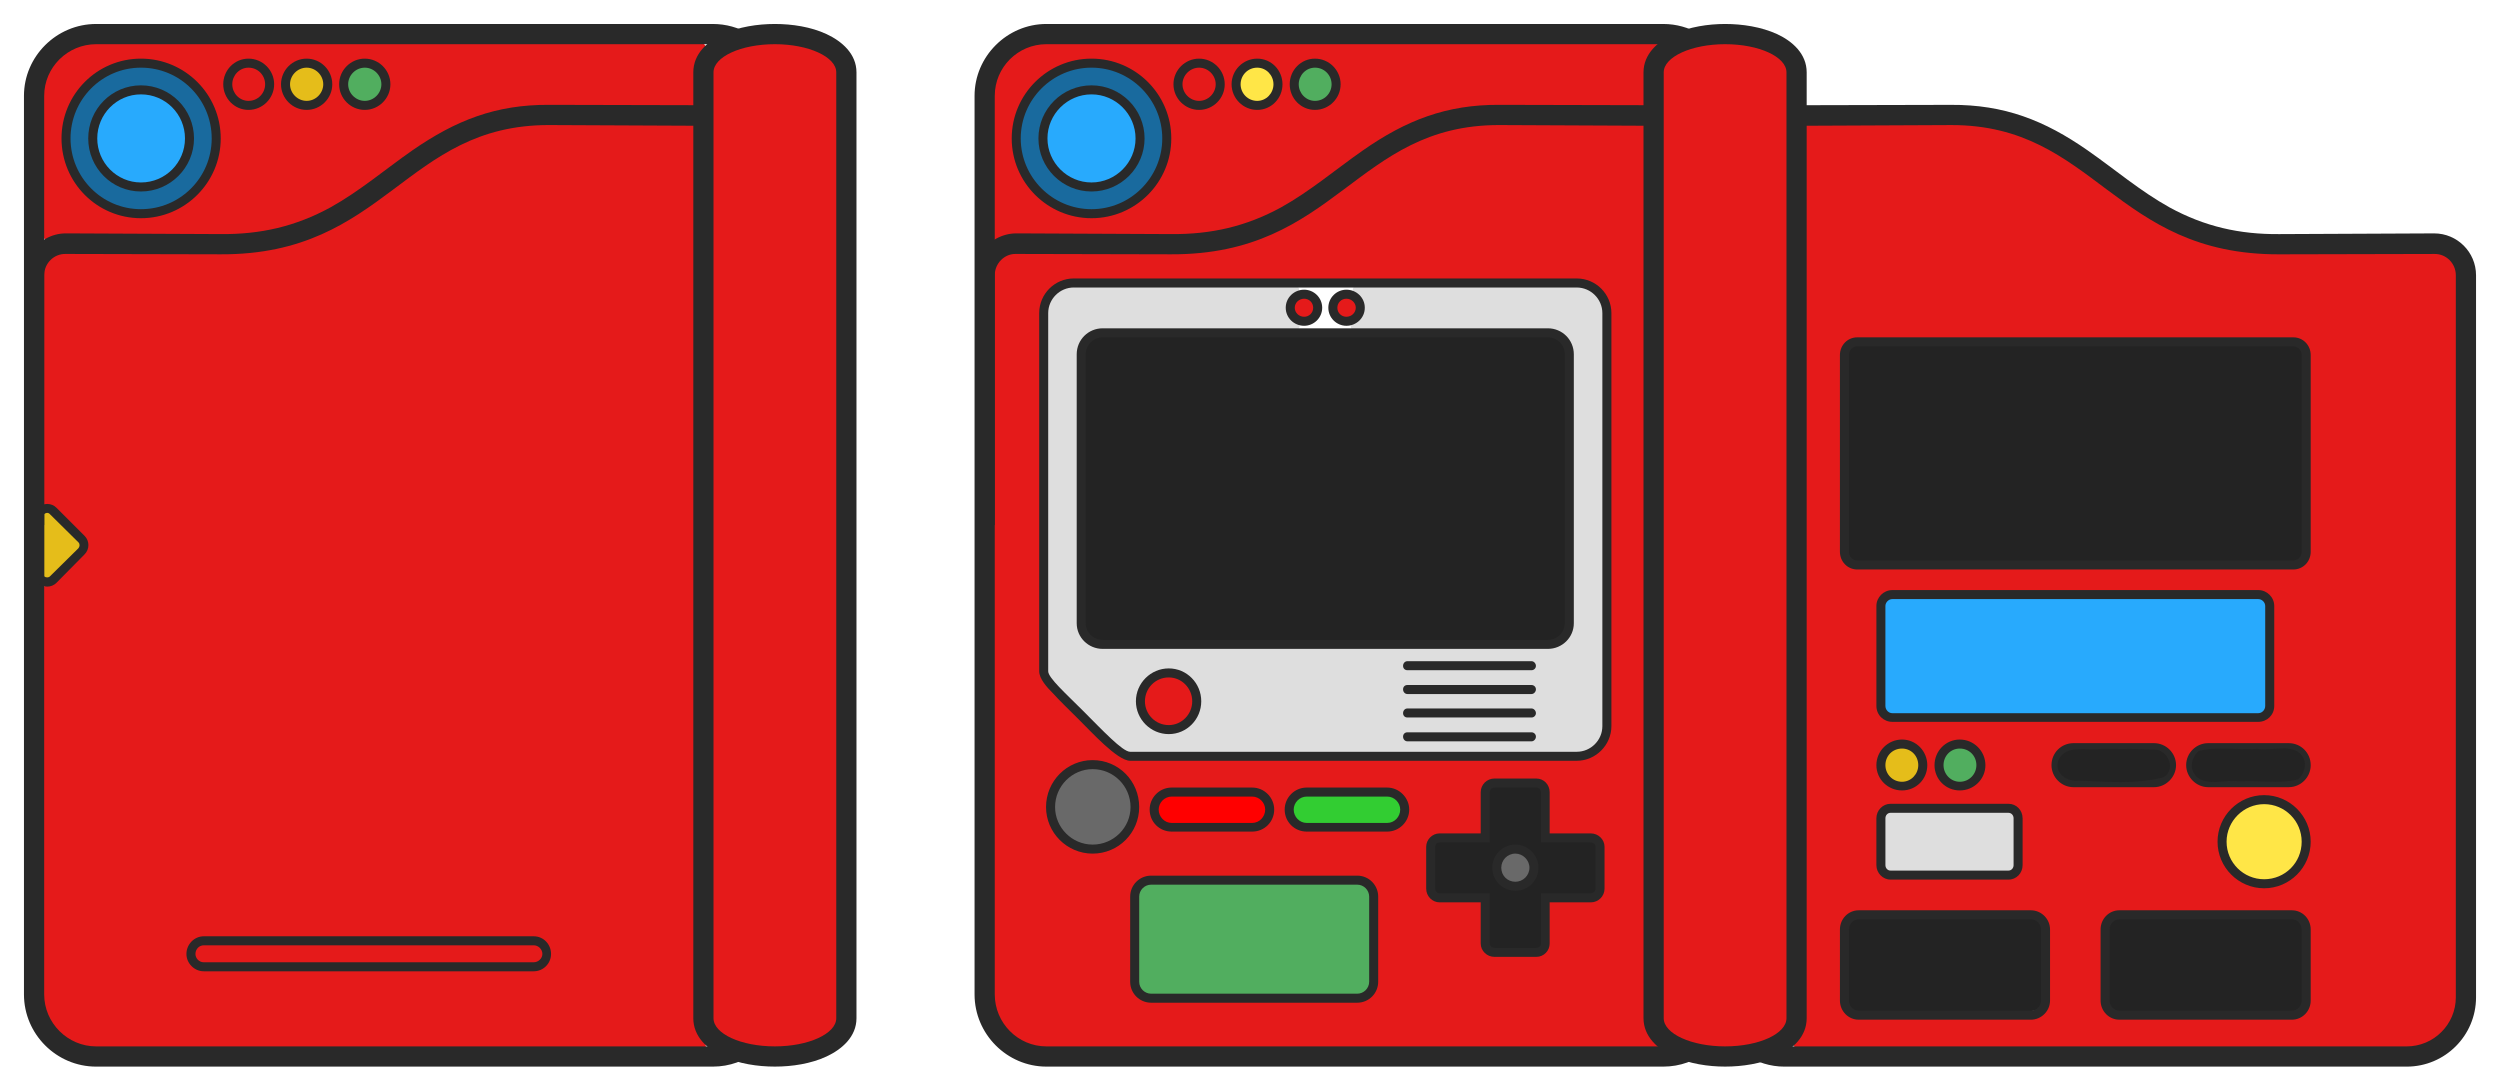 <svg width="1043.2" height="455.08" version="1.1" viewBox="0 0 1043.218 455.079" xml:space="preserve" xmlns="http://www.w3.org/2000/svg" xmlns:cc="http://creativecommons.org/ns#" xmlns:dc="http://purl.org/dc/elements/1.1/" xmlns:rdf="http://www.w3.org/1999/02/22-rdf-syntax-ns#"><path d="m320.1 17.709c-8.622-0.055-18.92 1.936-23.419 10.098v399.5c7.215 10.529 22.063 11.602 33.771 10.088 7.56-1.236 17.342-3.643 20.089-11.484v-397.4c-6.12-10.57-19.567-11.108-30.441-10.804z" fill="#e51a1a" stroke-width=".959"/><path d="m285.76 50.375c-3.578-0.113-7.841 1.029-11.072 0.365-7.751 0.077-15.501 0.155-23.252 0.232-18.273 0.995-37.746-2.234-54.801 6.082-27.131 12.049-47.284 36.867-76.76 44.158-21.417 4.857-43.71 2.558-65.631 3.24-10.67 0.556-21.756-0.82-32.189 1.443-6.557 4.103-4.293 13.379-5.17 19.881-0.37 27.987-0.107 55.98-0.188 83.969 1.445 3.133 6.259 2.142 8.297 5.301 3.506 3.971 9.57 7.443 9.971 13.123-3.853 7.046-10.991 12.035-17.014 16.871-2.092 14.87-0.663 30.124-1.127 45.133 0.26 43.815-0.156 87.741 0.654 131.48 4.143 8.611 12.082 16.697 22.373 15.846 75.962 1.346 151.95 0.453 227.92 0.76 8.845-0.462 18.087 0.927 26.688-0.668 0.672-3.99-3.495-7.584-2.652-12.025-1.339-66.37-0.438-132.89-0.721-199.31v-173.66c-1.283-1.635-3.183-2.155-5.33-2.223zm-110.39 341.8c15.922-0.054 31.832 0.055 47.689 0.91 2.634 0.093 5.984 0.869 5.229 4.338 1.1 4.876-4.963 7.338-8.973 6.168h-136.59c-3.445-1.909-4.319-6.308-2.348-9.457 11.533-2.953 23.737-1.268 35.568-1.875 3.89-0.014 7.778-8e-3 11.668-0.016 15.903 0.203 31.838-0.014 47.76-0.068z" fill="#e51a1a" stroke-width=".959"/><path d="m164.1 17.197c-42.923 0.348-85.89-0.706-128.79 0.908-9.305 1.149-16.832 10.199-17.894 19.261-0.836 20.121-1.298 40.377-0.088 60.471 1.338 4.521 6.976 1.018 10.239 1.825 28.471-1.473 57.181 0.064 85.624-2.563 23.302-4.303 41.599-20.733 60.605-33.661 15.324-10.582 33.231-18.57 52.163-17.611 21.309-0.737 42.858-0.043 64.02-1.24 2.883-5.962-0.613-14.646 2.704-20.945 5.781-6.898-3.653-7.205-8.596-6.465-39.997 0.006-79.994 0.013-119.99 0.019zm-60.643 8.843c8.004-0.585 12.669 11.023 5.993 15.761-5.319 5.801-16.025 0.178-14.611-7.489 0.341-4.523 3.882-8.499 8.618-8.272zm49.509 0.127c7.933 0.089 11.393 10.609 5.51 15.697-5.231 5.027-16.097 1.212-15.098-6.755-0.189-5.167 4.476-9.525 9.588-8.942zm-24.816-0.013c9.032-0.298 12.555 14.609 3.305 17.225-6.931 3.447-14.995-4.238-12.014-11.294 1.24-3.599 4.851-6.201 8.708-5.931zm-69.643 0.335c17.891-1.518 33.739 15.906 31.528 33.432 0.286 13.082-10.417 25.267-22.87 28.312-10.532 1.7-22.459 0.857-30.217-7.403-13.037-12.277-12.822-36.216 1.567-47.182 5.393-5.09 12.647-7.828 19.991-7.16z" fill="#e51a1a" stroke-width=".959"/><path d="m18.654 212.94c-3.337 3.807-1.193 10.07-1.957 14.795 0.734 4.727-1.309 10.838 1.839 14.74 4.956-0.25 7.703-6.148 11.499-8.861 6.837-3.621 4.605-9.173-0.937-12.693-3.36-2.439-5.968-7.908-10.444-7.981z" fill="#e5bd1a" stroke-width=".959"/><path d="m57.377 38.348c-12.969 0.164-22.59 16.522-16.031 27.919 4.843 11.502 21.142 14.997 30.181 6.335 11.364-9.041 7.544-29.836-6.747-33.518-2.408-0.637-4.919-0.832-7.403-0.736z" fill="#28aafd" stroke-width=".959"/><path d="m58.229 26.498c-13.741 0.033-26.556 10.359-29.64 23.726-2.191 8.88-0.379 18.7 5.152 26.036 6.288 8.634 17.231 13.905 27.938 12.597 14.011-0.892 26.225-12.64 28.053-26.49 1.708-10.653-2.645-21.927-11.041-28.699-5.632-4.848-13.058-7.334-20.462-7.169zm1.52 11.116c10.685-0.031 20.156 10.207 19.208 20.876 0.185 8.286-5.949 15.861-13.57 18.456-7.542 2.581-16.566 0.407-21.703-5.807-6.175-6.932-6.696-18.297-0.898-25.615 3.625-4.968 9.606-8.087 15.785-7.91 0.393-0.007 0.786-0.009 1.179-0.001z" fill="#196a9e" stroke-width=".339"/><path d="m103.4 26.529c-5.721 0.012-9.893 6.638-7.558 11.821 1.695 4.768 8.008 7.226 12.291 4.273 5.072-2.894 5.651-11.013 0.771-14.378-1.572-1.17-3.545-1.789-5.503-1.715z" fill="#e51a1a" stroke-width=".339"/><path d="m127.82 26.49c-5.93-0.075-10.578 6.919-7.736 12.287 2.038 4.635 8.414 6.685 12.562 3.557 3.893-2.4 5.304-7.999 2.576-11.788-1.54-2.525-4.435-4.15-7.401-4.056z" fill="#e5bd1a" stroke-width=".339"/><path d="m152.05 26.526c-5.212-0.1-9.48 5.22-8.243 10.292 0.81 5.351 7.382 8.955 12.179 6.085 4.716-2.077 6.297-8.554 3.3-12.654-1.589-2.361-4.387-3.813-7.236-3.723z" fill="#51ae5f" stroke-width=".339"/><path d="m498.92 16.701c-22.165 0.198-44.36-0.369-66.505 0.737-6.885 0.376-12.437 5.721-16 11.208-4.164 7.197-2.571 15.778-2.982 23.683 0.032 15.772-0.168 31.557 0.204 47.321 1.619 3.413 4.663-0.193 7.238 0.198 27.156-0.943 54.434-0.123 81.622-1.169 16.962-1.695 32.572-9.587 46.276-19.371 15.889-11.082 30.889-24.234 49.714-29.873 7.404-2.461 15.159-3.676 22.885-3.425 21.481-0.285 42.964-0.287 64.446-0.433 3.461-1.036 1.461-5.551 1.993-8.232 0.164-5.251-0.941-11.224 2.872-15.527 2.393-1.43 2.57-5.671-0.955-5.122-63.603 0.003-127.21-0.006-190.81 0.004zm49.498 9.709c5.567-0.578 10.189 5.018 8.979 10.38-0.673 5.274-6.447 8.372-11.382 6.899-7.406-2.013-7.957-14.175-0.625-16.766 0.961-0.372 2.003-0.499 3.027-0.513zm-48.453 0.014c5.278-0.572 9.783 4.338 9.235 9.539-0.318 5.131-5.745 9.117-10.779 7.879-6.018-0.956-9.142-8.973-5.245-13.76 1.525-2.236 4.033-3.78 6.789-3.657zm25.065 0c6.449-0.307 10.238 7.66 7.306 12.995-2.842 6.337-12.811 5.868-15.598-0.253-2.982-5.389 1.192-13.18 7.631-12.733l0.324-0.009zm-69.588 0.026c12.701-0.339 25.055 7.882 29.374 19.871 4.044 10.845 2.03 24.025-6 32.633-6.413 7.245-16.289 10.947-25.897 10.044-16.398-0.538-30.378-16.599-28.772-32.93 0.324-13.27 10.146-25.618 23.105-28.628 2.675-0.669 5.434-0.99 8.19-0.989z" fill="#e51a1a" stroke-width=".479"/><path d="m633.93 50.453c-12.322-0.034-24.965 0.145-36.599 4.728-24.891 8.729-42.489 29.888-66.371 40.459-12.821 6.091-26.966 8.821-41.055 8.459-23.043 0.328-46.112-0.042-69.139 0.643-3.926 1.543-7.571 5.404-6.941 9.923-0.662 50.767-0.288 101.54-0.41 152.31 0.119 49.339-0.26 98.684 0.348 148.02-0.691 10.437 7.443 19.96 17.227 22.634 24.321 0.81 48.675 0.391 73.009 0.57 62.229 0.059 124.46 0.045 186.69 0.069 3.652-0.86 0.964-4.313-0.569-5.937-2.15-2.824-2.679-6.215-2.3-9.691l-9e-3 -369.75c-1.015-3.459-5.537-1.506-8.212-2.064-15.222-0.132-30.443-0.373-45.666-0.377zm-80.954 67.566c35.438 0.125 71.053-0.263 106.38 0.402 5.482-0.182 9.937 4.879 11.264 9.772v177.47c-1.588 4.255-4.558 8.148-9.057 9.731-10.111 0.528-20.448 0.095-30.646 0.256-51.75-0.047-103.56 0.36-155.27-0.054-3.225 0.052-6.745-0.036-9.256-2.474-9.196-7.542-17.132-16.426-25.412-24.932-2.563-3.012-6.633-5.859-5.593-10.386 0.043-49.007-0.486-98.019 0.128-147.02-0.151-4.099 1.858-7.905 5.045-10.398 2.387-2.454 6.253-1.359 9.345-1.946 34.302-0.795 68.727-0.272 103.07-0.419zm-96.965 200.98c9.496-0.181 18.153 8.455 17.387 18.053 0.191 8.292-6.552 16.403-15.035 16.954-5.897 0.83-12.259-1.053-15.907-5.965-6.803-7.684-4.856-21.037 4.031-26.291 2.833-1.781 6.176-2.757 9.524-2.751zm173.78 7.57c4.463 0.311 9.244-0.674 13.515 0.817 2.831 2.894 1.175 7.306 1.665 10.914 0.289 3.511-0.61 7.241 0.504 10.602 3.606 1.481 7.858 0.301 11.733 0.674 3.264 0.456 7.506-1.139 9.91 1.784 1.548 5.557 0.549 11.518 0.652 17.211-0.039 2.342-0.152 6.133-3.425 5.993-6.057 0.71-12.302-0.294-18.269 0.595-2.24 2.111-0.605 5.997-1.104 8.851-0.283 4.074 0.632 8.546-1.049 12.353-3.23 1.679-7.141 0.618-10.672 0.958-4.047-0.111-8.029 0.15-11.982-0.49-2.611-2.77-1.074-6.958-1.54-10.388-0.296-3.628 0.616-7.477-0.506-10.953-3.607-1.479-7.858-0.3-11.733-0.674-3.231-0.459-7.406 1.119-9.834-1.696-1.571-5.138-0.639-10.472-0.914-15.813 0.2-2.506-0.59-7.142 3.108-7.277 6.179-0.799 12.628 0.128 18.797-0.867 2.198-2.134 0.587-5.986 1.079-8.837 0.389-4.139-0.833-8.773 1.016-12.63 2.57-1.622 6.143-0.905 9.049-1.13zm-67.707 3.84c6.5 0.244 13.124-0.506 19.555 0.55 6.268 2.054 5.834 12.596-0.733 13.827-11.852 0.526-24.07 0.354-36.007 0.066-5.73 0.666-8.993-6.913-5.838-11.213 2.681-4.173 8.225-2.9 12.346-3.196 3.559-0.027 7.118-0.029 10.677-0.034zm-49.025 0.045c4.331 0.336 8.869-0.616 13.014 0.871 5.55 2.721 4.804 12.689-1.73 13.485-12.244 0.489-24.571 0.336-36.78 0.024-4.74 0.047-6.973-5.656-5.469-9.63 0.995-3.362 4.553-5.331 7.944-4.6 7.674-0.052 15.348-0.145 23.023-0.149zm10.277 36.86h45.102c3.308 1.22 5.243 4.537 4.767 8.004 0.186 12.068 0.051 24.138 0.093 36.207-1.372 2.962-4.109 5.718-7.66 4.774-28.956-0.087-57.986 0.472-86.893-0.155-3.406 0.026-5.548-3.83-5.028-6.877-0.24-12.613-0.52-25.473 0.247-38.008 1.195-2.59 3.768-4.153 6.622-3.695 14.098-0.349 28.531-0.199 42.75-0.25z" fill="#e51a1a" stroke-width=".479"/><path d="m718.7 17.188c-9.543 0.229-20.771 2.551-26.016 11.324 0.234 131.38-0.569 262.77 0.699 394.15-1.143 5.202 2.265 9.482 6.993 11.228 13.569 5.987 31.284 6.354 43.361-3.137 5.461-4.071 1.697-12.034 2.807-17.83v-385.12c-5.442-9.244-18.119-10.523-27.844-10.618z" fill="#e51a1a" stroke-width=".959"/><path d="m561.71 122.75c-3.204-0.051-5.917 3.068-5.532 6.225 0.248 2.855 2.976 5.356 5.884 5.087 3.154-0.039 6.035-3.065 5.553-6.262-0.294-2.872-3.024-5.197-5.904-5.051z" fill="#e51a1a" stroke-width=".12"/><path d="m544.2 122.75c-3.159-0.063-6.139 2.838-5.777 6.061 0.122 3.145 3.316 5.668 6.402 5.22 3.119-0.193 5.533-3.396 5.001-6.446-0.348-2.701-2.896-4.922-5.626-4.835z" fill="#e51a1a" stroke-width=".12"/><path d="m455.61 319.55c-12.255 0.125-21.022 15.218-14.302 25.703 5.629 10.227 21.804 11.48 28.363 1.489 8.673-10.651-0.649-27.749-14.06-27.192z" fill="#696969" stroke-width=".959"/><path d="m842.37 142.8c-23.076 0.395-46.265-0.631-69.271 1.131-3.856 2.806-1.675 8.97-2.524 13.113-0.161 25.319-0.753 50.727 0.527 75.998 4.044 3.256 10.288 0.663 15.131 1.64 56.709 0.239 113.44 0.899 170.14-0.404 4.516 0.869 5.741-3.678 5.305-7.257 0.729-26.753 1.317-53.608-0.305-80.329-1.887-5.044-8.961-2.796-13.103-3.606-35.296-0.509-70.601-0.218-105.9-0.285z" fill="#232323" stroke-width=".959"/><path d="m457.86 139.35c-6.024 2.593-6.573 8.389-5.852 14.203 0.359 36.006-0.751 72.061 0.663 108.04-4e-3 6.537 7.614 6.677 12.389 6.587 60.901 0.787 121.82 0.191 182.72 0.38 5.255-2.393 7.985-7.707 6.706-13.418-0.331-35.987 0.702-72.016-0.644-107.98-0.123-5.503-5.356-9.36-10.768-7.748-61.325-0.163-122.65-0.327-183.97-0.492l-0.906 0.313z" fill="#232323" stroke-width=".959"/><path d="m495.91 367.37c-6.986 0.913-15.893-1.872-21.308 3.738 0.254 13.692-1.511 27.621 0.419 41.204 2.595 5.309 10.076 2.882 14.761 3.74 25.846-0.047 51.765 0.897 77.569-0.604 7.037-0.958 5.19-9.987 5.601-14.971-0.496-9.844 1.226-20.136-1.429-29.713-3.81-4.687-11.171-2.198-16.409-3.114-19.733-0.242-39.47-0.368-59.205-0.281z" fill="#51ae5f" stroke-width=".959"/><path d="m487.33 280.95c-7.212 0.01-13.14 7.771-10.92 14.713 1.696 5.723 8.034 10.235 14.028 8.233 5.988-1.306 9.989-7.851 8.489-13.777-1.096-5.35-6.09-9.46-11.596-9.169z" fill="#e51a1a" stroke-width=".339"/><path d="m910.97 382.51c-10.001 0.562-20.428-0.906-30.188 1.436-3.213 5.02-1.446 11.921-2.139 17.637 0.367 6.412-0.671 13.308 1.604 19.398 5.596 2.945 12.736 1.117 18.894 1.845 19.645-0.203 39.401 0.914 58.982-0.684 5.681-1.724 3.189-9.458 4.081-13.817-0.406-7.76 1.136-16.171-1.558-23.555-5.005-3.716-12.202-1.417-18.031-2.229-10.548-0.06-21.096-0.05-31.644-0.031z" fill="#232323" stroke-width=".959"/><path d="m752.64 51.259c-1.203 18.473-0.171 37.361-0.515 55.993-0.222 104.01 0.489 208.1-0.478 312.06 0.085 5.88-0.353 11.874-3.225 17.014 3.077 4.261 11.157 0.862 16.211 1.951 81.422-0.151 162.92 0.302 244.29-0.227 7.771-3.128 15.084-9.098 17.115-17.441-0.078-100.49 0.903-201-0.146-301.49 0.401-5.344-0.492-13.098-7.268-13.715-24.513-2.179-49.279-0.143-73.82-1.415-21.689 0.181-42.543-9.263-59.458-22.211-17.841-12.307-35.816-27.645-58.188-30.035-24.318-1.072-48.679-0.716-73.014-1.144l-0.878 0.385zm207.94 92.549c4.281 4.033 0.963 11.553 2.009 17.07v72.295c-4.644 3.873-11.49 1.464-17.051 2.398-57.735 0.444-115.47 0.122-173.21 0.222-4.426-4.073-1.768-11.035-2.702-16.264 0.228-24.676-0.866-49.672 0.687-74.116 1.89-5.616 9.785-1.873 14.321-2.978 57.934-0.156 115.87-0.313 173.8-0.47 0.714 0.614 1.428 1.228 2.142 1.843zm-139.29 103.76c40.799 0.367 81.718-0.406 122.43 1.03 5.169-0.43 2.623 6.755 3.44 9.654-0.315 13.299 1.069 26.881-0.865 39.964-10.307 2.16-21.34 0.821-31.954 1.382-41.52-0.078-83.072 0.994-124.57-0.186-5.587 0.201-5.309-5.877-4.88-9.995v-39.013c5.095-4.493 12.761-1.87 18.931-2.779 5.823-0.057 11.647-0.054 17.471-0.059zm-27.387 62.534c6.913 0.652 12.312 9.779 6.371 15.173-4.527 5.136-15.966 2.749-15.381-5.128-0.703-5.624 3.303-10.105 9.01-10.045zm24.319 0.243c7.432-0.306 12.023 9.88 6.025 14.808-4.457 5.523-15.632 2.428-15.399-5.373-0.238-5.287 3.934-9.977 9.375-9.435zm64.233 1.545c7.181 0.675 14.891-0.888 21.712 1.594 4.658 4.471 1.177 14.067-5.776 13.03-12.053 0.658-24.135 0.243-36.2 0.365-4.814-2.917-6.386-10.153-1.455-13.722 4.4-3.473 11.433-0.462 16.889-1.335 1.61 0.022 3.22 0.045 4.829 0.067zm55.246-0.187c7.357 0.523 15.225-0.9 22.175 1.522 6.064 4.798 0.412 16.05-7.109 13.654h-33.889c-5.196-2.373-6.977-10.39-1.738-13.624 4.581-3.432 11.53-0.657 17.08-1.552h3.481zm7.555 22.081c13.042-0.821 21.931 15.184 15.049 26.035-5.304 11.175-22.042 12.169-29.261 2.539-8.657-9.59-2.591-27.5 10.794-28.419 1.133-0.145 2.277-0.197 3.418-0.155zm-144.87 2.951c13.56 0.518 27.383-0.733 40.745 1.245 1.961 8.027 1.125 16.823 0.654 24.975-1.46 3.566-7.137 1.289-9.995 2.164-15.188-0.248-30.752 1.049-45.629-0.795-2.496-7.26-0.81-15.592-1.145-23.322-0.557-5.712 7.343-3.62 10.55-4.235 1.607-0.024 3.213-0.03 4.82-0.032zm10.897 44.962h38.94c5.793 4.038 2.62 12.067 3.531 17.9-0.543 7.138 1.162 14.844-1.108 21.666-3.889 4.898-11.303 1.414-16.806 2.459h-62.763c-5.955-4.245-2.543-12.653-3.532-18.744 0.602-7.158-1.325-14.896 1.582-21.55 3.957-3.89 11.36-0.688 16.701-1.73h23.454zm109.59 0h38.2c5.889 4.445 2.539 12.803 3.509 18.971-0.527 6.742 1.11 14.04-1.127 20.476-3.725 5.103-11.277 1.48-16.765 2.548-21.476-0.313-43.294 0.494-64.57-0.806-3.635-7.307-1.635-16.231-2.208-24.173 0.766-5.273-1.238-12.423 2.905-16.489 13.141-0.584 26.748-0.45 40.056-0.526z" fill="#e51a1a" stroke-width=".959"/><path d="m771.32 383.65c-1.081 11.974-1.019 24.372-0.508 36.481 2.878 3.841 9.143 1.678 13.374 2.588 21.996 0.243 44.159 1.169 66.056-1.063 4.071-2.812 1.793-9.251 2.557-13.471-0.43-8.203 0.649-16.796-1.014-24.731-20.557-1.12-41.486-0.159-62.186-0.479-6.014 0.444-12.523-0.894-18.28 0.676z" fill="#232323" stroke-width=".959"/><path d="m620.79 328.04c-1.269 7.097-0.502 14.603-0.993 21.857-7.131 0.455-14.651-0.905-21.54 0.676-0.888 7.232-0.703 15.091-0.106 22.334 4.809 2.579 11.783 0.424 17.427 1.126 7.125-2.014 3.335 6.853 4.245 11.075 0.588 3.881-1.609 11.934 4.581 11.656 6.474-0.063 13.363 0.736 19.557-0.918 1.192-7.101 0.487-14.572 0.957-21.814 7.131-0.455 14.651 0.905 21.54-0.676 0.888-7.232 0.703-15.091 0.106-22.334-4.799-2.578-11.762-0.425-17.397-1.126-7.666 1.911-3.159-8.647-4.564-13.149 1.486-6.727-1.666-11.509-8.89-9.383-4.91 0.407-10.27-0.861-14.924 0.676zm12.017 26.128c8.35-0.106 10.089 13.169 2.135 15.431-6.842 2.885-13.106-5.611-9.491-11.62 1.219-2.862 4.46-3.897 7.356-3.811z" fill="#232323" stroke-width=".959"/><path d="m632.23 354.39c-4.622-0.079-8.469 4.68-7.403 9.184 0.657 3.818 4.525 6.748 8.4 6.059 3.979-0.17 7.119-4.159 6.744-8.063-0.099-3.964-3.811-7.305-7.741-7.181z" fill="#696969" stroke-width=".24"/><path d="m658.33 118.47c-0.688 0.027-1.405 0.137-2.148 0.34h-90.121c-5.296 2.944 5.195 7.76 1.107 12.457-2.156 1.916-6.128 6.589-0.82 6.814 27.403 0.543 54.878-0.384 82.238 1.193 7.704 1.634 5.797 11.598 6.443 17.363 0.183 34.235 0.816 68.597-0.373 102.75 0.117 3.977-1.144 8.848-5.951 8.996-34.47 1.735-69.044 0.596-103.55 0.957-29.423-0.335-58.911 0.669-88.293-0.979-6.677-1.01-4.606-9.453-5.371-14.195-0.334-35.93-0.647-72.056 0.219-108.04-0.584-7.107 8.266-7.957 13.361-7.559 25.453-0.932 51.134 0.196 76.451-0.812 3.079-3.253-4.221-5.678-3.053-9.857-0.844-3.79 6.98-6.753 1.846-9.09-21.642 4.6e-4 -43.284-0.001-64.926 0.002-11.358 0.67-23.305-1.341-34.277 2.174-7.201 5.259-4.208 15.574-5.17 23.166-0.419 45.701-0.14 91.407-0.223 137.11 8.92 10.764 19.513 20.567 29.805 30.219 5.942 6.819 15.445 3.15 23.301 4.057 54.739-0.307 109.5 0.665 164.22-0.621 5.939-0.085 15.125-0.568 15.881-8.293 1.696-35.731 0.543-71.56 0.91-107.33-0.246-24.465 0.491-49.127-0.367-73.471-2.822-3.736-6.321-7.546-11.139-7.354zm-32.158 159.15c4.354-0.041 8.651-0.017 12.646 0.354-16.954-0.212-34.875 0.421-51.229-0.314h25.592c4.225 0.107 8.636 0.002 12.99-0.039zm-138.43 3.062c8.749-0.243 15.34 10.706 10.072 18.152-4.497 9.87-21.412 6.199-22.033-4.543-1.432-7.078 4.863-13.8 11.961-13.609zm138.5 7.004c4.365-0.042 8.652-0.017 12.527 0.367-16.743 0.04-33.49 0.418-50.23-0.006 8.023-0.487 16.48-0.243 24.709-0.32 4.188 0.111 8.63 0.001 12.994-0.041zm0.004 9.588c4.367-0.043 8.654-0.018 12.521 0.373-16.517 0.047-35.01 0.626-50.391 0.014 8.104-0.521 16.575-0.259 24.871-0.346 4.186 0.113 8.632 0.002 12.998-0.041zm-0.078 10.068c4.354-0.041 8.651-0.015 12.646 0.355-16.954-0.212-34.875 0.421-51.229-0.314h25.592c4.225 0.107 8.636-1.8e-4 12.99-0.041z" fill="#dedede" stroke-width=".959"/><path d="m786.67 338.58c-1.023 8.016-1.081 16.644-0.666 24.691 4.608 2.66 11.49 0.434 16.968 1.166 12.448-0.266 25.125 0.536 37.43-0.394 2.546-4.912 0.15-11.976 0.742-17.714 2.011-7.419-3.288-9.955-9.826-8.425-14.645 0.268-29.519-0.531-44.022 0.394z" fill="#dedede" stroke-width=".959"/><path d="m884.7 248.44c-32.179 0.077-64.358 0.197-96.538 0.294-4.35 3.41-1 11.204-2.163 16.357-0.012 10.432-0.49 20.899 0.157 31.313 2.546 3.672 8.435 1.319 12.238 2.304 47.838 0.782 95.721 1.188 143.55-0.324 6.049 0.289 4.225-7.527 4.888-11.375-0.01-12.12 1.089-24.571-1.326-36.488-4.31-3.256-10.847-1.064-15.984-1.921-14.938-0.2-29.879-0.162-44.818-0.159z" fill="#28aafd" stroke-width=".959"/><path d="m557.44 330.73c-6.145 0.712-16.311-1.943-18.915 5.721-1.04 6.12 5.94 9.596 11.21 8.705 10.643-0.409 21.745 1.416 32.112-1.369 6.599-3.109 2.894-13.641-4.053-12.781-6.772-0.443-13.573-0.238-20.355-0.275z" fill="#32cd32" stroke-width=".959"/><path d="m500 330.73c-6.21 0.241-16.572-1.558-18.147 6.832 0.76 7.266 9.818 8.011 15.575 7.665 9.064-0.551 18.617 1.37 27.406-1.231 4.661-2.053 6.312-9.172 1.208-11.712-8.247-2.742-17.491-1.043-26.042-1.554z" fill="#f00" stroke-width=".959"/><path d="m455.2 37.924c-12.339-0.043-22.477 13.068-18.877 24.977 2.731 11.504 17.156 18.684 27.719 12.742 9.893-4.797 14.646-18.131 8.642-27.699-3.514-6.117-10.386-10.205-17.484-10.02z" fill="#28aafd" stroke-width=".678"/><path d="m548.39 26.728c-5.929 0.311-10.565 8.066-6.485 13.036 3.543 6.317 14.808 4.013 15.017-3.436 0.676-5.014-3.417-9.77-8.532-9.599z" fill="#51ae5f" stroke-width=".678"/><path d="m524.35 26.752c-6.236-0.051-10.273 7.645-6.772 12.763 3.046 6.152 12.648 4.758 14.758-1.431 2.259-5.267-2.285-11.632-7.986-11.331z" fill="#ffe647" stroke-width=".678"/><path d="m500 26.488c-6.647 0.456-11.047 9.917-5.387 14.539 5.139 6.618 17.126-0.987 13.61-8.495-1.298-3.29-4.516-6.213-8.223-6.044z" fill="#e51a1a" stroke-width=".678"/><path d="m131.22 392.6c-15.797 0.319-31.683-0.601-47.427 0.773-3.689 0.788-5.64 5.919-2.007 8.205 4.726 2.652 10.704 1.075 15.907 1.684 40.749 0.059 81.509 0.423 122.25-0.229 3.58 0.466 8.681-1.667 8.005-5.93-2.165-5.703-9.367-3.789-14.049-4.342-27.559-0.286-55.121-0.118-82.681-0.162z" fill="#e51a1a" stroke-width=".678"/><path d="m944.66 334.33c-12.714-0.101-21.656 16.014-13.944 26.51 6.442 10.332 23.392 9.416 28.945-1.33 6.472-10.606-2.615-25.717-15.001-25.181z" fill="#ffe647" stroke-width=".959"/><path d="m817.62 310.71c-6.517 0.666-10.975 9.665-5.362 14.283 3.116 3.914 8.964 3.621 11.602-0.655 5.156-5.322 0.322-13.105-6.24-13.628z" fill="#51ae5f" stroke-width=".959"/><path d="m793.74 311.03c-8.479-0.296-11.173 13.098-3.146 15.914 7.075 3.928 15.304-7.127 9.444-12.901-1.458-1.947-3.852-3.152-6.298-3.013z" fill="#e5bd1a" stroke-width=".959"/><path d="m454.9 26.625c-17.511 0.243-32.674 17.217-30.356 34.693 1.854 16.071 17.702 29.422 33.994 27.184 14.621-1.191 27.576-14.235 27.769-29.118 1.591-17.302-14.229-33.281-31.407-32.759zm0.07 10.914c10.981-0.806 21.895 9.157 20.345 20.443 1.337 10.635-8.799 20.172-19.162 19.944-9.534 1.049-18.841-6.747-20.653-15.899-1.06-6.782 0.384-14.111 5.684-18.842 3.586-3.795 8.56-5.807 13.785-5.647z" fill="#196a9e" stroke-width=".678"/><g fill="#292929" fill-rule="evenodd"><path d="m323.35 18.436c14.011 0 25.611 5.273 25.611 11.751v394.7c0 6.477-11.6 11.751-25.611 11.751-14.161 0-25.611-5.273-25.611-11.751v-394.7c0-6.477 11.449-11.751 25.611-11.751m0-8.436c7.231 0 15.065 1.205 21.543 4.217 6.479 3.013 12.504 8.287 12.504 15.969v394.7c0 7.683-6.025 12.956-12.504 15.969-6.477 3.012-14.312 4.217-21.543 4.217s-15.065-1.205-21.693-4.217c-6.479-3.013-12.353-8.287-12.353-15.969v-394.7c0-7.683 5.875-12.956 12.353-15.969 6.628-3.012 14.463-4.217 21.693-4.217"/><path d="m455.47 28.229c16.271 0 29.528 13.257 29.528 29.528 0 16.269-13.257 29.527-29.528 29.527s-29.528-13.257-29.528-29.527c0-16.271 13.257-29.528 29.528-29.528m0-3.767c18.38 0 33.293 14.915 33.293 33.295 0 18.379-14.913 33.293-33.293 33.293-18.379 0-33.293-14.915-33.293-33.293 0-18.38 14.915-33.295 33.293-33.295"/><path d="m559.42 35.159c0 5.875-4.821 10.696-10.696 10.696-5.876 0-10.545-4.821-10.545-10.696 0-5.876 4.669-10.696 10.545-10.696 5.875 0 10.696 4.82 10.696 10.696m-24.255 0c0 5.875-4.671 10.696-10.545 10.696-5.876 0-10.696-4.821-10.696-10.696 0-5.876 4.82-10.696 10.696-10.696 5.875 0 10.545 4.82 10.545 10.696m13.559-6.929c3.917 0 6.929 3.163 6.929 6.929s-3.012 6.929-6.929 6.929c-3.767 0-6.78-3.163-6.78-6.929s3.013-6.929 6.78-6.929m-24.104 0c3.767 0 6.779 3.163 6.779 6.929s-3.012 6.929-6.779 6.929c-3.917 0-6.931-3.163-6.931-6.929s3.013-6.929 6.931-6.929m-24.255 0c3.767 0 6.929 3.163 6.929 6.929s-3.163 6.929-6.929 6.929c-3.767 0-6.931-3.163-6.931-6.929s3.164-6.929 6.931-6.929m10.696 6.929c0 5.875-4.821 10.696-10.696 10.696-5.876 0-10.696-4.821-10.696-10.696 0-5.876 4.82-10.696 10.696-10.696 5.875 0 10.696 4.82 10.696 10.696"/><path d="m455.47 39.377c10.093 0 18.38 8.285 18.38 18.379 0 10.095-8.287 18.38-18.38 18.38s-18.379-8.285-18.379-18.38c0-10.093 8.285-18.379 18.379-18.379m0-3.767c12.203 0 22.145 9.943 22.145 22.145 0 12.203-9.943 22.147-22.145 22.147s-22.145-9.944-22.145-22.147 9.943-22.145 22.145-22.145"/><path d="m424.14 97.377 64.479 0.301c16.721 0.151 31.335-3.164 45.948-11.148 12.203-6.78 22.748-15.819 34.197-23.803 17.928-12.504 34.8-19.133 56.947-18.983l64.477 0.151v8.588l-64.477-0.301c-60.109-0.151-67.944 54.233-137.09 53.932l-64.629-0.151c-4.821-0.151-8.888 3.917-8.888 8.889v104.25h-5.575v-113.89c3.164-4.669 8.587-7.833 14.613-7.833"/><path d="m448.09 119.97h209.86c5.875 0 10.696 4.821 10.696 10.696v172.34c0 5.876-4.821 10.696-10.696 10.696h-186.35c-3.164 0-11.6-9.039-19.735-17.173-7.232-7.232-14.463-13.709-14.463-16.421v-149.45c0-5.875 4.82-10.696 10.696-10.696m0-3.767h209.86c7.984 0 14.463 6.479 14.463 14.463v172.34c0 7.833-6.479 14.463-14.463 14.463h-186.35c-5.423 0-16.723-12.655-20.639-16.421-0.603-0.603-1.205-1.205-1.808-1.808-3.315-3.313-6.78-6.628-9.943-10.093-2.26-2.26-5.575-5.875-5.575-9.039v-149.45c0-7.984 6.479-14.463 14.463-14.463"/><path d="m460.14 140.76h185.75c3.917 0 7.08 3.164 7.08 7.08v112.23c0 3.767-3.163 6.931-7.08 6.931h-185.75c-3.917 0-7.08-3.164-7.08-6.931v-112.23c0-3.916 3.163-7.08 7.08-7.08m0-3.767h185.75c6.025 0 10.847 4.821 10.847 10.847v112.23c0 5.876-4.821 10.696-10.847 10.696h-185.75c-6.027 0-10.847-4.82-10.847-10.696v-112.23c0-6.025 4.82-10.847 10.847-10.847"/><path d="m561.83 120.88c4.219 0 7.683 3.315 7.683 7.532 0 4.219-3.464 7.533-7.683 7.533-4.068 0-7.532-3.315-7.532-7.533 0-4.217 3.464-7.532 7.532-7.532m0 3.767c2.109 0 3.917 1.657 3.917 3.765 0 2.109-1.808 3.767-3.917 3.767s-3.767-1.657-3.767-3.767c0-2.108 1.657-3.765 3.767-3.765m-17.627 0c2.109 0 3.767 1.657 3.767 3.765 0 2.109-1.657 3.767-3.767 3.767-2.108 0-3.916-1.657-3.916-3.767 0-2.108 1.808-3.765 3.916-3.765m0-3.767c4.068 0 7.533 3.315 7.533 7.532 0 4.219-3.465 7.533-7.533 7.533-4.217 0-7.683-3.315-7.683-7.533 0-4.217 3.465-7.532 7.683-7.532"/><path d="m487.71 282.68c5.424 0 9.792 4.52 9.792 9.943 0 5.424-4.368 9.943-9.792 9.943-5.575 0-9.943-4.519-9.943-9.943 0-5.423 4.368-9.943 9.943-9.943m0-3.767c7.532 0 13.559 6.177 13.559 13.709 0 7.533-6.027 13.709-13.559 13.709s-13.709-6.176-13.709-13.709c0-7.532 6.177-13.709 13.709-13.709"/><path d="m587.29 275.9h51.824c0.904 0 1.808 0.904 1.808 1.959 0 1.055-0.904 1.808-1.808 1.808h-51.824c-1.055 0-1.808-0.753-1.808-1.808 0-1.055 0.753-1.959 1.808-1.959"/><path d="m587.29 285.84h51.824c0.904 0 1.808 0.753 1.808 1.808s-0.904 1.959-1.808 1.959h-51.824c-1.055 0-1.808-0.904-1.808-1.959s0.753-1.808 1.808-1.808"/><path d="m587.29 295.63h51.824c0.904 0 1.808 0.904 1.808 1.959 0 1.055-0.904 1.808-1.808 1.808h-51.824c-1.055 0-1.808-0.753-1.808-1.808 0-1.055 0.753-1.959 1.808-1.959"/><path d="m587.29 305.58h51.824c0.904 0 1.808 0.753 1.808 1.808s-0.904 1.959-1.808 1.959h-51.824c-1.055 0-1.808-0.904-1.808-1.959s0.753-1.808 1.808-1.808"/><path d="m488.92 328.63h33.595c5.123 0 9.191 4.219 9.191 9.189 0 5.123-4.068 9.191-9.191 9.191h-33.595c-5.123 0-9.189-4.068-9.189-9.191 0-4.971 4.067-9.189 9.189-9.189m56.343 0h33.596c4.971 0 9.189 4.219 9.189 9.189 0 5.123-4.219 9.191-9.189 9.191h-33.596c-5.121 0-9.189-4.068-9.189-9.191 0-4.971 4.068-9.189 9.189-9.189m101.39 19.132h17.175c3.164 0 5.724 2.561 5.724 5.575v17.476c0 3.163-2.56 5.724-5.724 5.724h-17.175v17.175c0 3.012-2.411 5.573-5.573 5.573h-17.476c-3.164 0-5.724-2.561-5.724-5.573v-17.175h-17.175c-3.013 0-5.575-2.561-5.575-5.724v-17.476c0-3.013 2.561-5.575 5.575-5.575h17.175v-17.173c0-3.164 2.56-5.725 5.724-5.725h17.476c3.163 0 5.573 2.561 5.573 5.725zm-190.72-30.581c10.847 0 19.433 8.737 19.433 19.584 0 10.696-8.587 19.435-19.433 19.435-10.696 0-19.435-8.739-19.435-19.435 0-10.847 8.739-19.584 19.435-19.584m32.992 15.216h33.595c3.013 0 5.424 2.56 5.424 5.423 0 3.013-2.411 5.575-5.424 5.575h-33.595c-3.013 0-5.424-2.561-5.424-5.575 0-2.863 2.411-5.423 5.424-5.423m56.343 0h33.596c3.012 0 5.423 2.56 5.423 5.423 0 3.013-2.411 5.575-5.423 5.575h-33.596c-3.012 0-5.423-2.561-5.423-5.575 0-2.863 2.411-5.423 5.423-5.423m78.339-3.767h17.476c1.055 0 1.957 0.904 1.957 1.959v20.94h20.791c1.055 0 1.959 0.753 1.959 1.808v17.476c0 1.053-0.904 1.957-1.959 1.957h-20.791v20.941c0 1.055-0.903 1.808-1.957 1.808h-17.476c-1.055 0-1.959-0.753-1.959-1.808v-20.941h-20.94c-1.055 0-1.808-0.904-1.808-1.957v-17.476c0-1.055 0.753-1.808 1.808-1.808h20.94v-20.94c0-1.055 0.904-1.959 1.959-1.959m-167.67-7.683c8.737 0 15.817 7.08 15.817 15.817 0 8.588-7.08 15.668-15.817 15.668-8.588 0-15.668-7.08-15.668-15.668 0-8.737 7.08-15.817 15.668-15.817m24.405 48.208h86.021c2.711 0 4.971 2.259 4.971 4.971v35.553c0 2.712-2.26 4.972-4.971 4.972h-86.021c-2.712 0-4.972-2.26-4.972-4.972v-35.553c0-2.712 2.26-4.971 4.972-4.971m0-3.767h86.021c4.82 0 8.737 3.917 8.737 8.737v35.553c0 4.821-3.917 8.739-8.737 8.739h-86.021c-4.821 0-8.739-3.917-8.739-8.739v-35.553c0-4.82 3.917-8.737 8.739-8.737"/><path d="m632.34 356.19c3.164 0 5.875 2.712 5.875 5.876 0 3.313-2.711 5.875-5.875 5.875-3.315 0-5.876-2.561-5.876-5.875 0-3.164 2.561-5.876 5.876-5.876m0-3.767c5.273 0 9.641 4.369 9.641 9.643 0 5.423-4.368 9.641-9.641 9.641s-9.641-4.219-9.641-9.641c0-5.273 4.368-9.643 9.641-9.643"/><path d="m738.85 435.74c1.808 0.603 3.767 0.904 5.725 0.904h259.72c11.299 0 20.489-9.189 20.489-20.488v-301.3c0-4.971-4.068-9.039-9.04-8.888l-64.477 0.151c-69.149 0.301-76.983-54.084-137.09-53.933l-64.479 0.301v-8.587l64.328-0.151c22.296-0.151 39.169 6.477 57.096 18.981 11.449 7.985 21.995 17.024 34.197 23.803 14.613 7.985 29.227 11.299 45.799 11.148l64.628-0.3c9.643 0 17.476 7.833 17.476 17.475v301.3c0 15.968-12.956 28.924-28.925 28.924h-259.72c-5.876 0-11.451-1.808-15.969-4.82 1.055 0.151 1.808 0.151 2.712 0.151 3.313 0 6.176-1.808 7.532-4.671m-302.2-425.74h257.46c5.423 0 10.545 1.507 15.064 4.067-3.615 0.151-6.477 2.561-7.532 5.725-2.411-0.904-4.972-1.356-7.532-1.356h-257.46c-11.901 0-21.544 9.641-21.544 21.543v374.97c0 11.901 9.643 21.693 21.544 21.693h257.46c3.163 0 6.176-0.753 8.888-1.959 1.507 2.411 4.219 3.917 7.231 3.917h2.411c-5.123 4.067-11.6 6.477-18.529 6.477h-257.46c-16.421 0-29.98-13.559-29.98-30.129v-374.97c0-16.42 13.559-29.979 29.98-29.979"/><path d="m884.38 379.85h72.011c4.369 0 7.835 3.616 7.835 7.984v29.679c0 4.369-3.465 7.984-7.835 7.984h-72.011c-4.369 0-7.833-3.615-7.833-7.984v-29.679c0-4.368 3.464-7.984 7.833-7.984m-108.77 0h71.86c4.369 0 7.984 3.616 7.984 7.984v29.679c0 4.369-3.615 7.984-7.984 7.984h-71.86c-4.369 0-7.833-3.615-7.833-7.984v-29.679c0-4.368 3.464-7.984 7.833-7.984m13.257-44.441h49.263c3.315 0 5.875 2.711 5.875 6.025v19.585c0 3.313-2.56 6.025-5.875 6.025h-49.263c-3.164 0-5.876-2.712-5.876-6.025v-19.585c0-3.315 2.712-6.025 5.876-6.025m155.92-3.616c10.696 0 19.435 8.737 19.435 19.433s-8.739 19.435-19.435 19.435-19.433-8.739-19.433-19.435 8.737-19.433 19.433-19.433m-116.3-12.504c0 5.875-4.821 10.545-10.697 10.545-5.875 0-10.545-4.671-10.545-10.545 0-5.876 4.671-10.696 10.545-10.696 5.876 0 10.697 4.82 10.697 10.696m-24.255 0c0 5.875-4.671 10.545-10.547 10.545-5.875 0-10.696-4.671-10.696-10.545 0-5.876 4.821-10.696 10.696-10.696 5.876 0 10.547 4.82 10.547 10.696m117.21-9.189h33.595c5.123 0 9.191 4.067 9.191 9.189 0 4.972-4.068 9.189-9.191 9.189h-33.595c-4.972 0-9.189-4.217-9.189-9.189 0-5.123 4.217-9.189 9.189-9.189m-56.192 0h33.595c4.971 0 9.189 4.067 9.189 9.189 0 4.972-4.219 9.189-9.189 9.189h-33.595c-5.123 0-9.191-4.217-9.191-9.189 0-5.123 4.068-9.189 9.191-9.189m-75.627-63.876h152.76c3.616 0 6.629 3.013 6.629 6.628v41.731c0 3.767-3.013 6.628-6.629 6.628h-152.76c-3.616 0-6.629-2.861-6.629-6.628v-41.731c0-3.615 3.013-6.628 6.629-6.628m94.759 137.39h72.011c2.26 0 4.068 1.959 4.068 4.217v29.679c0 2.26-1.808 4.219-4.068 4.219h-72.011c-2.26 0-4.068-1.959-4.068-4.219v-29.679c0-2.259 1.808-4.217 4.068-4.217m-108.77 0h71.86c2.411 0 4.219 1.959 4.219 4.217v29.679c0 2.26-1.808 4.219-4.219 4.219h-71.86c-2.26 0-4.068-1.959-4.068-4.219v-29.679c0-2.259 1.808-4.217 4.068-4.217m13.257-44.443h49.263c1.205 0 2.109 1.055 2.109 2.26v19.585c0 1.204-0.904 2.259-2.109 2.259h-49.263c-1.205 0-2.109-1.055-2.109-2.259v-19.585c0-1.205 0.904-2.26 2.109-2.26m155.92-3.615c8.737 0 15.668 7.08 15.668 15.667 0 8.739-6.931 15.668-15.668 15.668-8.587 0-15.668-6.929-15.668-15.668 0-8.587 7.081-15.667 15.668-15.667m-127-23.201c3.917 0 6.931 3.013 6.931 6.931 0 3.767-3.013 6.929-6.931 6.929-3.765 0-6.779-3.163-6.779-6.929 0-3.917 3.013-6.931 6.779-6.931m-24.104 0c3.767 0 6.78 3.013 6.78 6.931 0 3.767-3.013 6.929-6.78 6.929-3.916 0-6.929-3.163-6.929-6.929 0-3.917 3.013-6.931 6.929-6.931m127.75 1.507h33.595c3.013 0 5.424 2.411 5.424 5.424 0 3.013-2.411 5.423-5.424 5.423h-33.595c-3.013 0-5.424-2.409-5.424-5.423 0-3.013 2.411-5.424 5.424-5.424m-56.192 0h33.595c3.013 0 5.423 2.411 5.423 5.424 0 3.013-2.409 5.423-5.423 5.423h-33.595c-3.013 0-5.424-2.409-5.424-5.423 0-3.013 2.411-5.424 5.424-5.424m-75.627-63.875h152.76c1.507 0 2.863 1.355 2.863 2.861v41.731c0 1.657-1.356 3.013-2.863 3.013h-152.76c-1.507 0-2.863-1.356-2.863-3.013v-41.731c0-1.507 1.356-2.861 2.863-2.861m-14.613-105.46h181.99c1.959 0 3.465 1.657 3.465 3.616v82.104c0 1.959-1.507 3.616-3.465 3.616h-181.99c-1.959 0-3.465-1.657-3.465-3.616v-82.104c0-1.959 1.507-3.616 3.465-3.616m0-3.767h181.99c4.068 0 7.232 3.315 7.232 7.383v82.104c0 4.068-3.164 7.383-7.232 7.383h-181.99c-4.068 0-7.231-3.315-7.231-7.383v-82.104c0-4.068 3.163-7.383 7.231-7.383"/><path d="m719.86 18.436c14.161 0 25.611 5.273 25.611 11.751v394.7c0 6.477-11.449 11.751-25.611 11.751-14.011 0-25.611-5.273-25.611-11.751v-394.7c0-6.477 11.6-11.751 25.611-11.751m0-8.436c7.231 0 15.065 1.205 21.693 4.217 6.479 3.013 12.353 8.287 12.353 15.969v394.7c0 7.683-5.875 12.956-12.353 15.969-6.628 3.012-14.463 4.217-21.693 4.217-7.08 0-14.915-1.205-21.543-4.217-6.479-3.013-12.504-8.287-12.504-15.969v-394.7c0-7.683 6.025-12.956 12.504-15.969 6.628-3.012 14.463-4.217 21.543-4.217"/><path d="m58.811 28.229c16.421 0 29.528 13.257 29.528 29.528 0 16.269-13.107 29.527-29.528 29.527-16.271 0-29.377-13.257-29.377-29.527 0-16.271 13.107-29.528 29.377-29.528m0-3.767c18.38 0 33.293 14.915 33.293 33.295 0 18.379-14.913 33.293-33.293 33.293s-33.143-14.915-33.143-33.293c0-18.38 14.763-33.295 33.143-33.295"/><path d="m162.91 35.159c0 5.875-4.821 10.696-10.696 10.696-5.876 0-10.696-4.821-10.696-10.696 0-5.876 4.82-10.696 10.696-10.696 5.875 0 10.696 4.82 10.696 10.696m-24.255 0c0 5.875-4.821 10.696-10.696 10.696-5.876 0-10.696-4.821-10.696-10.696 0-5.876 4.82-10.696 10.696-10.696 5.875 0 10.696 4.82 10.696 10.696m13.559-6.929c3.767 0 6.929 3.163 6.929 6.929s-3.163 6.929-6.929 6.929-6.931-3.163-6.931-6.929 3.164-6.929 6.931-6.929m-24.255 0c3.767 0 6.929 3.163 6.929 6.929s-3.163 6.929-6.929 6.929c-3.767 0-6.931-3.163-6.931-6.929s3.164-6.929 6.931-6.929m-24.255 0c3.916 0 6.929 3.163 6.929 6.929s-3.013 6.929-6.929 6.929c-3.767 0-6.78-3.163-6.78-6.929s3.013-6.929 6.78-6.929m10.696 6.929c0 5.875-4.821 10.696-10.696 10.696-5.876 0-10.545-4.821-10.545-10.696 0-5.876 4.669-10.696 10.545-10.696 5.875 0 10.696 4.82 10.696 10.696"/><path d="m58.811 39.377c10.244 0 18.38 8.285 18.38 18.379 0 10.095-8.136 18.38-18.38 18.38-10.093 0-18.229-8.285-18.229-18.38 0-10.093 8.136-18.379 18.229-18.379m0-3.767c12.203 0 22.145 9.943 22.145 22.145 0 12.203-9.943 22.147-22.145 22.147s-21.995-9.944-21.995-22.147 9.792-22.145 21.995-22.145"/><path d="m27.476 97.377 64.629 0.301c16.571 0.151 31.184-3.164 45.797-11.148 12.203-6.78 22.748-15.819 34.197-23.803 18.079-12.504 34.8-19.133 57.097-18.983l64.477 0.151v8.588l-64.477-0.301c-60.261-0.151-68.095 54.233-137.09 53.932l-64.629-0.151c-4.972-0.151-9.039 3.917-9.039 8.889v104.25h-5.424v-113.89c3.164-4.669 8.436-7.833 14.463-7.833"/><path d="m40.131 10h257.31c5.575 0 10.696 1.507 15.065 4.068-3.465 0.151-6.479 2.56-7.533 5.724-2.259-0.904-4.82-1.356-7.532-1.356h-257.31c-11.901 0-21.693 9.643-21.693 21.544v374.97c0 11.901 9.792 21.693 21.693 21.693h257.31c3.315 0 6.328-0.753 9.039-1.957 1.507 2.409 4.068 3.916 7.081 3.916h2.411c-5.123 4.068-11.449 6.479-18.531 6.479h-257.31c-16.572 0-30.131-13.559-30.131-30.131v-374.97c0-16.421 13.559-29.98 30.131-29.98"/><path d="m85.024 394.46h137.69c1.959 0 3.615 1.657 3.615 3.616 0 1.808-1.656 3.464-3.615 3.464h-137.69c-1.959 0-3.465-1.656-3.465-3.464 0-1.959 1.507-3.616 3.465-3.616m0-3.767h137.69c4.067 0 7.231 3.315 7.231 7.383 0 3.916-3.164 7.231-7.231 7.231h-137.69c-3.917 0-7.231-3.315-7.231-7.231 0-4.068 3.313-7.383 7.231-7.383"/><path d="m18.437 214.58c0.753-0.753 1.808-0.753 2.411 0l11.901 11.751c0.603 0.603 0.603 1.657 0 2.411l-11.901 11.751c-0.603 0.603-1.657 0.603-2.411 0zm-2.561-2.712c2.109-2.109 5.575-2.109 7.684 0l11.751 11.751c2.108 2.109 2.108 5.575 0 7.684l-11.751 11.901c-2.109 2.109-5.575 2.109-7.684 0l-1.055-1.205v-29.076z"/></g><path d="m917.42 313.4c-3.194 3.039-4.028 7.821-0.52 10.986 4.62 3.62 11.844 0.81 17.534 1.698 8.132-0.563 16.841 1.153 24.595-0.905 3.194-3.039 4.028-7.821 0.52-10.986-4.62-3.62-11.844-0.81-17.534-1.698-8.097 0.565-16.893-1.155-24.595 0.905z" fill="#232323" stroke-width=".959"/><path d="m876.78 312.51c-5.746 0.877-14.972-2.12-17.83 4.777-1.919 5.313 3.634 9.107 8.472 8.457 11.715 0.47 23.911 1.577 35.34-1.382 5.928-3.488 1.385-12.46-4.819-11.577-7.042-0.444-14.112-0.233-21.164-0.275z" fill="#232323" stroke-width=".959"/></svg>